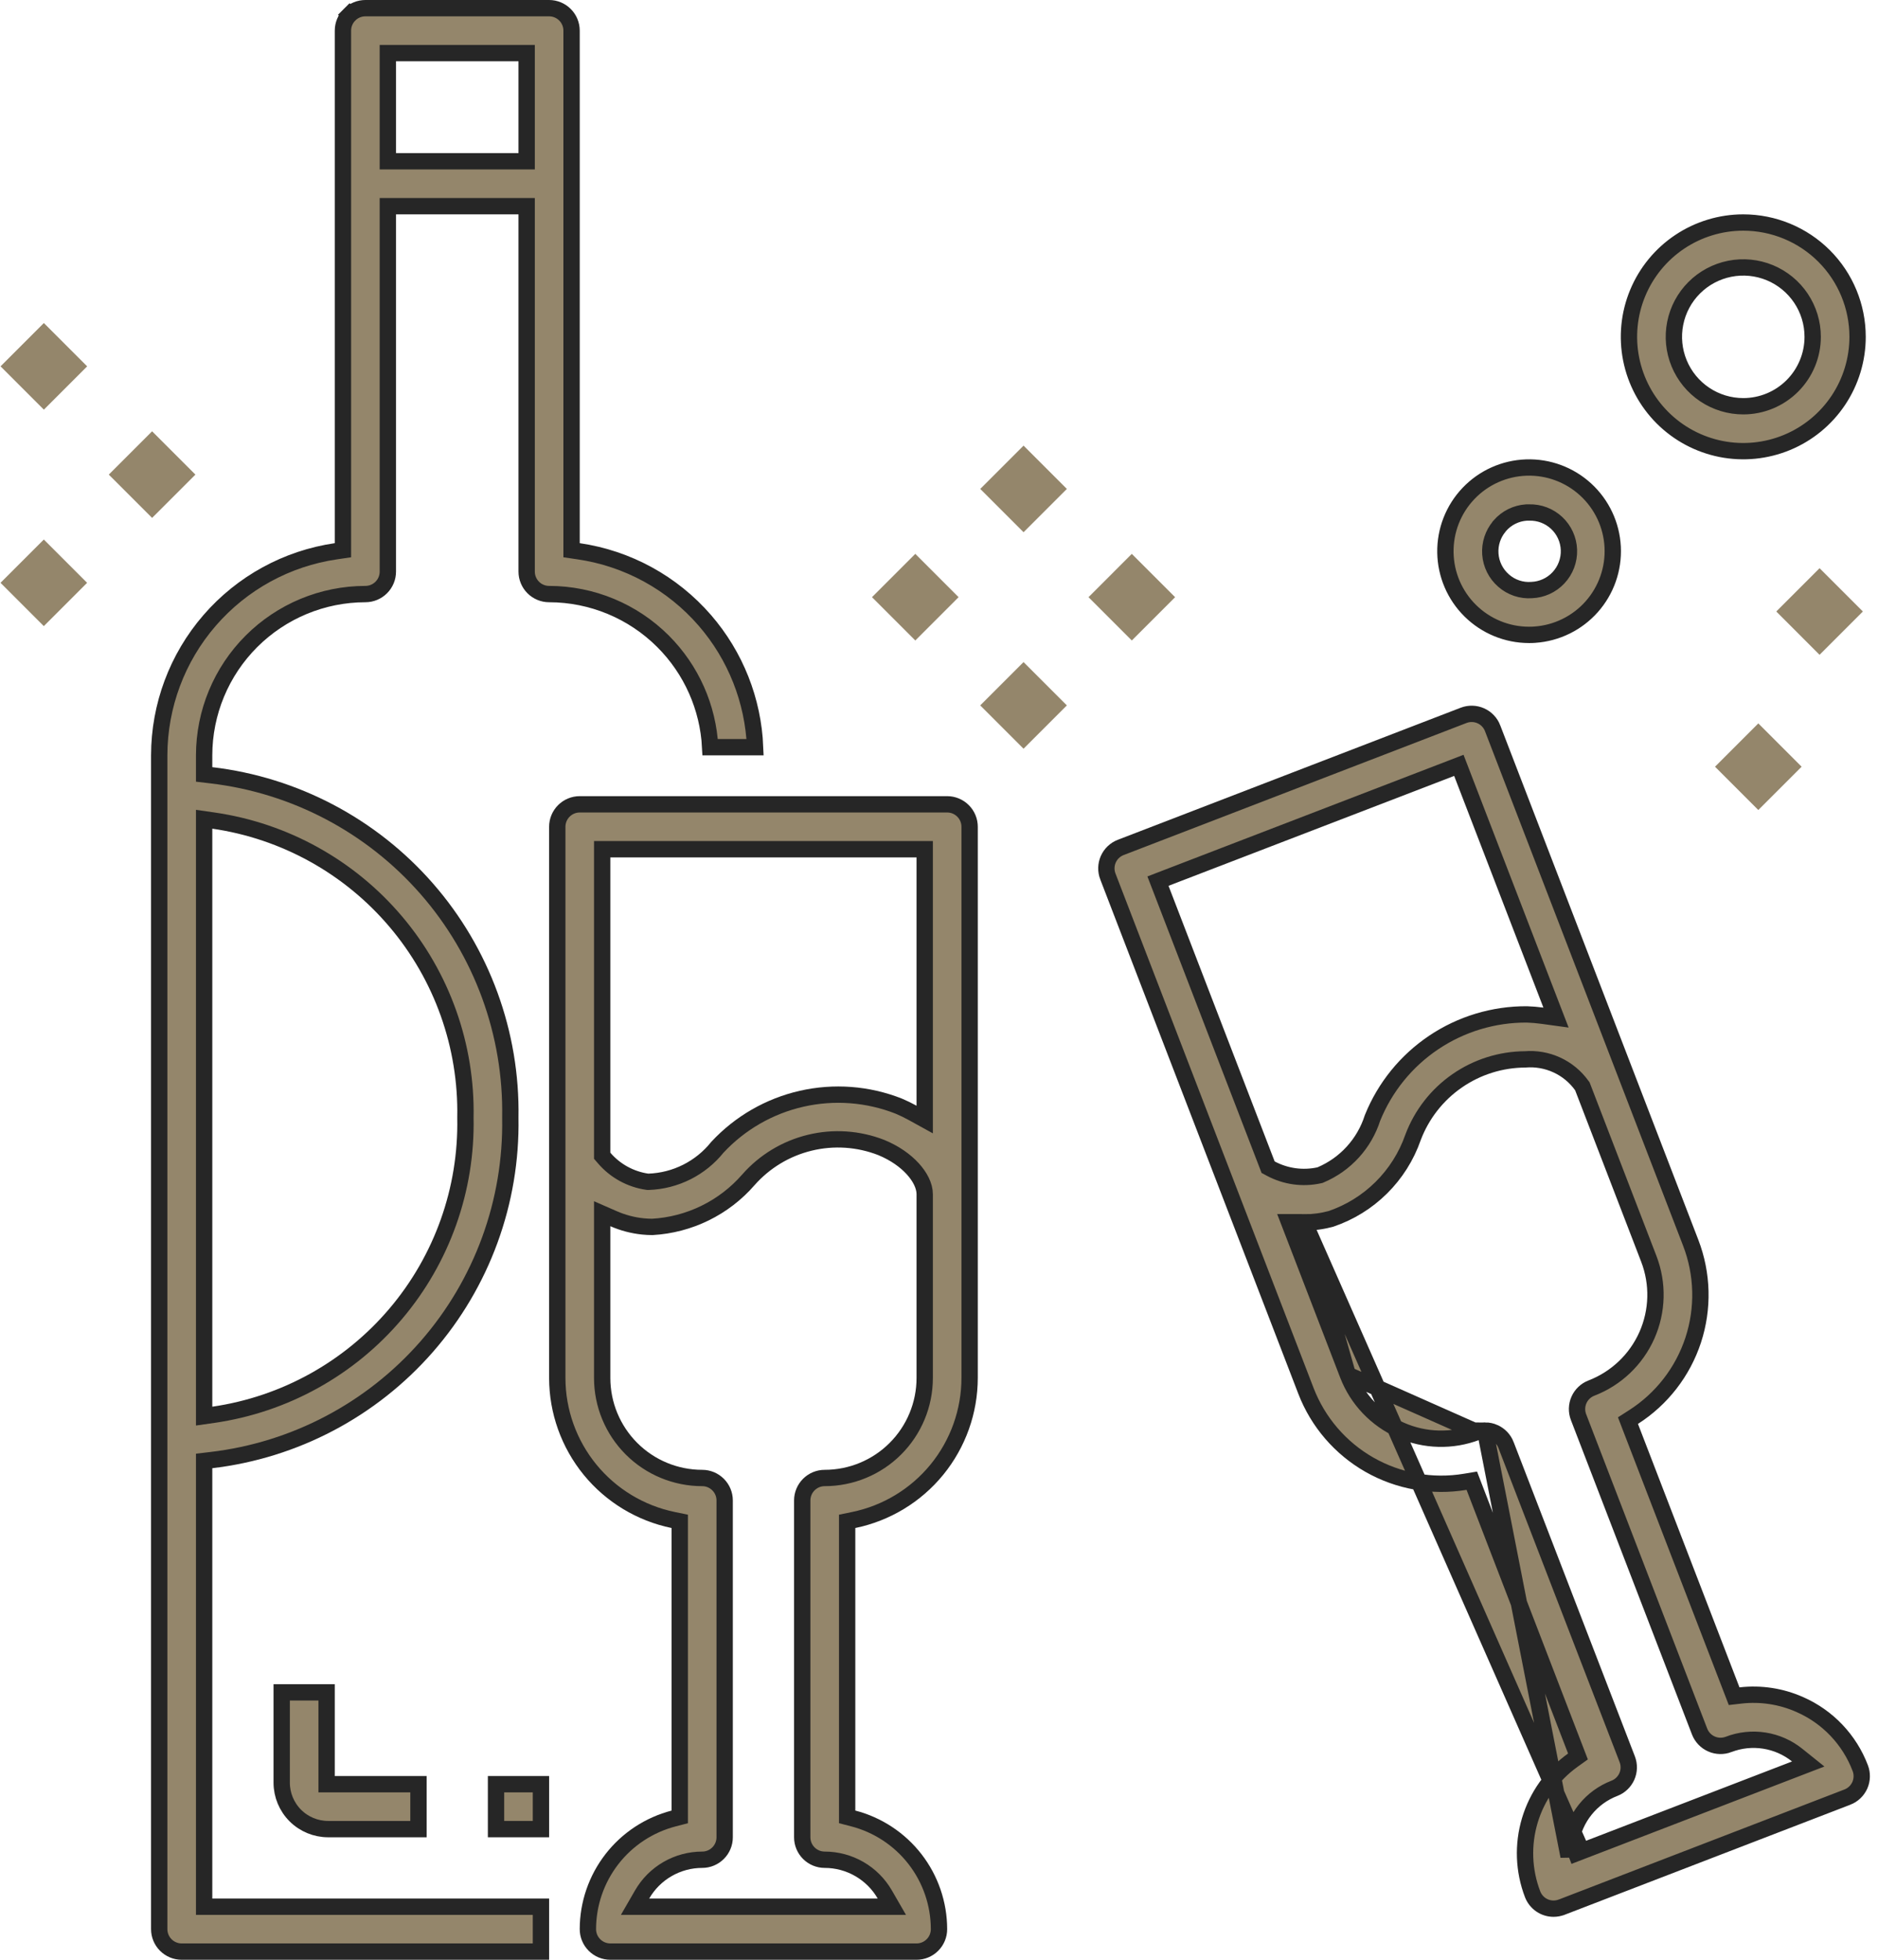<svg width="115" height="120" viewBox="0 0 115 120" fill="none" xmlns="http://www.w3.org/2000/svg">
<path d="M35 33.259V33.691L35.428 33.754C38.431 34.191 41.177 35.694 43.164 37.989C45.041 40.157 46.123 42.895 46.239 45.751H43.487C43.361 43.315 42.337 41.004 40.604 39.271C38.753 37.42 36.243 36.379 33.626 36.376H33.625C33.26 36.376 32.911 36.231 32.653 35.973C32.395 35.715 32.25 35.365 32.25 35.001V13.125V12.625H31.75H24.25H23.75V13.125V35.001C23.75 35.365 23.605 35.715 23.347 35.973C23.089 36.231 22.74 36.376 22.375 36.376H22.374C19.756 36.379 17.247 37.42 15.396 39.271C13.544 41.122 12.503 43.632 12.5 46.25V46.251V46.974V47.419L12.941 47.471C18.049 48.072 22.75 50.55 26.134 54.422C29.517 58.295 31.34 63.287 31.25 68.429L31.25 68.438L31.25 68.446C31.34 73.588 29.517 78.58 26.134 82.453C22.75 86.325 18.049 88.803 12.941 89.404L12.5 89.456V89.901V116.25V116.75H13H33.125V119.5H11.125C10.76 119.5 10.411 119.355 10.153 119.097C9.895 118.839 9.75 118.49 9.75 118.125V46.251C9.754 43.216 10.849 40.283 12.836 37.989C14.823 35.694 17.569 34.191 20.572 33.754L21 33.691V33.259V1.875C21 1.51 21.145 1.161 21.403 0.903L21.051 0.551L21.403 0.903C21.661 0.645 22.01 0.5 22.375 0.5H33.625C33.99 0.5 34.339 0.645 34.597 0.903C34.855 1.161 35 1.51 35 1.875V33.259ZM24.231 80.448C27.07 77.099 28.588 72.827 28.5 68.438C28.588 64.047 27.07 59.776 24.231 56.427C21.39 53.074 17.421 50.876 13.072 50.246L12.5 50.164V50.741V86.134V86.711L13.072 86.629C17.421 85.999 21.39 83.801 24.231 80.448ZM23.75 9.375V9.875H24.25H31.75H32.25V9.375V3.75V3.25H31.75H24.25H23.75V3.75V9.375Z" fill="#94866B" stroke="#262626"/>
<path d="M51.875 110.863V111.25L52.249 111.347C53.751 111.737 55.081 112.614 56.032 113.84C56.982 115.067 57.498 116.574 57.5 118.126C57.5 118.49 57.355 118.84 57.097 119.097C56.839 119.355 56.49 119.5 56.125 119.5H37.375C37.01 119.5 36.661 119.355 36.403 119.097C36.145 118.839 36 118.49 36 118.125C36.002 116.574 36.519 115.068 37.469 113.841C38.419 112.615 39.749 111.739 41.251 111.349L41.625 111.252V110.865V93.562V93.155L41.226 93.073C39.222 92.661 37.422 91.571 36.128 89.987C34.835 88.402 34.127 86.42 34.125 84.375V50.625C34.125 50.26 34.27 49.911 34.528 49.653C34.786 49.395 35.135 49.25 35.5 49.25H58C58.365 49.25 58.714 49.395 58.972 49.653C59.23 49.911 59.375 50.26 59.375 50.625V84.374C59.373 86.42 58.665 88.402 57.372 89.987C56.078 91.571 54.278 92.661 52.274 93.073L51.875 93.155V93.562V110.863ZM56.625 52.5V52H56.125H37.375H36.875V52.5V70.582V70.768L36.996 70.908C37.669 71.693 38.604 72.208 39.627 72.358L39.672 72.364L39.717 72.363C40.533 72.335 41.333 72.13 42.062 71.763C42.786 71.398 43.422 70.883 43.928 70.251C45.31 68.765 47.107 67.729 49.085 67.279C51.068 66.827 53.14 66.984 55.032 67.729C55.323 67.852 55.607 67.99 55.883 68.142L56.625 68.551V67.704V52.5ZM37.575 74.624L36.875 74.318V75.082V84.375C36.875 85.999 37.52 87.557 38.669 88.706C39.818 89.855 41.376 90.5 43 90.5C43.365 90.5 43.714 90.645 43.972 90.903C44.23 91.161 44.375 91.51 44.375 91.875V112.5C44.375 112.865 44.23 113.214 43.972 113.472C43.714 113.73 43.365 113.875 43 113.875H43C42.254 113.875 41.522 114.072 40.876 114.445C40.23 114.818 39.694 115.354 39.321 116L38.888 116.75H39.754H53.746H54.612L54.179 116C53.806 115.354 53.27 114.818 52.624 114.445C51.978 114.072 51.246 113.875 50.5 113.875H50.5C50.135 113.875 49.786 113.73 49.528 113.472C49.27 113.214 49.125 112.865 49.125 112.5V91.875C49.125 91.51 49.27 91.161 49.528 90.903C49.786 90.645 50.135 90.5 50.5 90.5C52.124 90.5 53.682 89.855 54.831 88.706C55.98 87.557 56.625 85.999 56.625 84.375V73.125C56.625 72.603 56.33 72.047 55.895 71.569C55.446 71.076 54.798 70.609 53.976 70.269L53.976 70.269L53.967 70.265C52.571 69.72 51.04 69.617 49.584 69.972C48.127 70.326 46.815 71.12 45.825 72.245L45.824 72.247C45.084 73.096 44.181 73.789 43.169 74.283C42.161 74.776 41.065 75.062 39.945 75.126C39.749 75.126 39.553 75.115 39.358 75.095C38.743 75.031 38.142 74.872 37.575 74.624Z" fill="#94866B" stroke="#262626"/>
<path d="M20 108.75V109.25H20.5H25.625V112H20.092C19.338 111.999 18.616 111.699 18.083 111.167C17.551 110.634 17.251 109.912 17.25 109.158V103.625H20V108.75Z" fill="#94866B" stroke="#262626"/>
<path d="M30.375 109.25H33.125V112H30.375V109.25Z" fill="#94866B" stroke="#262626"/>
<path d="M93.984 38.863L93.977 38.864L93.969 38.864C93.867 38.875 93.759 38.875 93.625 38.875C92.282 38.873 90.993 38.343 90.036 37.399C89.079 36.456 88.531 35.175 88.51 33.831C88.489 32.487 88.996 31.189 89.923 30.216C90.849 29.243 92.121 28.673 93.464 28.628C94.807 28.583 96.114 29.068 97.103 29.977C98.092 30.886 98.685 32.148 98.753 33.49C98.821 34.832 98.36 36.147 97.468 37.152C96.576 38.157 95.325 38.771 93.984 38.863ZM91.843 32.191L91.802 32.238L91.794 32.253C91.611 32.477 91.47 32.732 91.378 33.007C91.279 33.303 91.24 33.615 91.262 33.926C91.284 34.238 91.367 34.541 91.507 34.821C91.646 35.099 91.838 35.347 92.073 35.551C92.307 35.758 92.581 35.916 92.877 36.015C93.171 36.114 93.481 36.153 93.79 36.13C94.415 36.106 95.007 35.837 95.434 35.379C95.865 34.919 96.095 34.307 96.075 33.677C96.054 33.047 95.784 32.452 95.324 32.021C94.866 31.592 94.257 31.362 93.63 31.381H93.507H93.491L93.475 31.382C93.163 31.402 92.858 31.483 92.578 31.622C92.297 31.761 92.048 31.954 91.843 32.191Z" fill="#94866B" stroke="#262626"/>
<path d="M102.861 14.805C104.012 14.036 105.366 13.625 106.75 13.625C108.607 13.625 110.387 14.363 111.7 15.675C113.013 16.988 113.75 18.768 113.75 20.625C113.75 22.009 113.339 23.363 112.57 24.514C111.801 25.665 110.708 26.562 109.429 27.092C108.15 27.622 106.742 27.761 105.384 27.491C104.027 27.22 102.779 26.554 101.8 25.575C100.821 24.596 100.155 23.349 99.885 21.991C99.614 20.633 99.753 19.225 100.283 17.946C100.813 16.667 101.71 15.574 102.861 14.805ZM104.389 24.159C105.088 24.626 105.909 24.875 106.75 24.875C107.877 24.875 108.958 24.427 109.755 23.63C110.552 22.833 111 21.752 111 20.625C111 19.784 110.751 18.963 110.284 18.264C109.817 17.565 109.153 17.02 108.376 16.698C107.6 16.377 106.745 16.293 105.921 16.457C105.096 16.621 104.339 17.025 103.745 17.62C103.15 18.214 102.746 18.971 102.582 19.796C102.418 20.62 102.502 21.475 102.824 22.251C103.145 23.028 103.69 23.692 104.389 24.159Z" fill="#94866B" stroke="#262626"/>
<path d="M60.026 29.938L62.678 27.286L65.33 29.938L62.678 32.589L60.026 29.938Z" fill="#94866B"/>
<path d="M66.655 36.566L69.306 33.915L71.958 36.566L69.306 39.218L66.655 36.566Z" fill="#94866B"/>
<path d="M60.025 43.193L62.677 40.541L65.329 43.193L62.677 45.845L60.025 43.193Z" fill="#94866B"/>
<path d="M0.034 22.432L2.686 19.78L5.337 22.432L2.686 25.084L0.034 22.432Z" fill="#94866B"/>
<path d="M6.662 29.061L9.314 26.409L11.966 29.061L9.314 31.712L6.662 29.061Z" fill="#94866B"/>
<path d="M0.031 35.687L2.683 33.036L5.334 35.687L2.683 38.339L0.031 35.687Z" fill="#94866B"/>
<path d="M108.771 37.443L111.422 34.792L114.074 37.443L111.422 40.095L108.771 37.443Z" fill="#94866B"/>
<path d="M105.02 46.947L107.671 44.295L110.323 46.947L107.671 49.598L105.02 46.947Z" fill="#94866B"/>
<path d="M53.397 36.566L56.049 33.914L58.7 36.566L56.049 39.218L53.397 36.566Z" fill="#94866B"/>
<path d="M96.051 113.662L96.186 112.807C96.302 112.07 96.61 111.377 97.079 110.797C97.547 110.217 98.161 109.77 98.857 109.502L98.857 109.502C99.025 109.437 99.18 109.34 99.31 109.215C99.441 109.091 99.546 108.942 99.62 108.777C99.693 108.612 99.733 108.434 99.738 108.253C99.742 108.073 99.711 107.893 99.646 107.724C99.646 107.724 99.646 107.724 99.646 107.724L92.221 88.478L92.221 88.477C92.09 88.136 91.829 87.862 91.496 87.714L91.495 87.713C91.321 87.635 91.131 87.595 90.94 87.596L96.051 113.662ZM96.051 113.662L96.859 113.351M96.051 113.662L96.859 113.351M96.859 113.351L109.917 108.324L110.728 108.012L110.05 107.468C109.469 107.001 108.775 106.695 108.039 106.58C107.302 106.465 106.549 106.544 105.853 106.811L105.852 106.812C105.683 106.877 105.504 106.908 105.323 106.903C105.143 106.899 104.965 106.859 104.8 106.785C104.634 106.712 104.485 106.607 104.361 106.476C104.236 106.345 104.139 106.191 104.074 106.022L104.074 106.022L96.662 86.773L96.662 86.773C96.597 86.605 96.566 86.425 96.57 86.245C96.575 86.064 96.615 85.886 96.688 85.721C96.761 85.556 96.866 85.407 96.997 85.282C97.127 85.158 97.281 85.06 97.45 84.995C98.965 84.412 100.187 83.25 100.847 81.766C101.506 80.281 101.549 78.596 100.965 77.08L100.965 77.08L96.921 66.58L96.898 66.52L96.86 66.468C96.467 65.921 95.939 65.486 95.326 65.206C94.721 64.929 94.054 64.813 93.391 64.868C91.902 64.876 90.451 65.334 89.228 66.182C87.998 67.034 87.057 68.24 86.529 69.639L86.529 69.639L86.525 69.651C86.12 70.811 85.455 71.863 84.582 72.727C83.713 73.588 82.659 74.24 81.501 74.634C80.971 74.778 80.425 74.85 79.876 74.851L96.859 113.351ZM82.535 84.18L82.535 84.18L79.199 75.517L78.937 74.838H79.666C79.725 74.838 79.78 74.843 79.812 74.846L79.817 74.846C79.854 74.85 79.866 74.851 79.875 74.851L82.535 84.18ZM82.535 84.18C83.12 85.693 84.281 86.912 85.764 87.57C87.247 88.227 88.93 88.27 90.444 87.688M82.535 84.18L90.444 87.688M90.444 87.688C90.602 87.628 90.77 87.596 90.94 87.596L90.444 87.688ZM110.218 104.375L110.22 104.376C111.062 104.746 111.822 105.28 112.456 105.947C113.09 106.614 113.585 107.4 113.912 108.26L113.913 108.262C113.978 108.431 114.009 108.611 114.004 108.791C114 108.972 113.96 109.15 113.887 109.315C113.813 109.48 113.708 109.629 113.577 109.753C113.446 109.878 113.292 109.975 113.124 110.04L113.123 110.04L95.629 116.779C95.629 116.779 95.628 116.779 95.628 116.779C95.469 116.839 95.301 116.871 95.131 116.871C94.854 116.871 94.583 116.787 94.355 116.63C94.126 116.472 93.95 116.249 93.85 115.99C93.295 114.541 93.236 112.95 93.681 111.464C94.127 109.977 95.052 108.681 96.313 107.776L96.627 107.551L96.488 107.19L90.272 91.047L90.126 90.666L89.723 90.733C87.706 91.07 85.633 90.7 83.856 89.687C82.08 88.673 80.707 87.077 79.971 85.168L67.842 53.669L67.841 53.668C67.71 53.328 67.719 52.95 67.866 52.616C68.013 52.283 68.286 52.022 68.626 51.89C68.626 51.89 68.626 51.89 68.626 51.89L89.625 43.802C89.625 43.802 89.625 43.802 89.625 43.802C89.966 43.671 90.344 43.681 90.677 43.829C91.01 43.977 91.271 44.252 91.401 44.592L91.401 44.593L99.488 65.597L103.531 76.097L103.531 76.097C104.267 78.006 104.321 80.111 103.684 82.055C103.046 83.999 101.756 85.664 100.032 86.766L99.689 86.986L99.835 87.367L106.051 103.5L106.19 103.861L106.575 103.817C107.817 103.673 109.075 103.866 110.218 104.375ZM89.513 47.331L89.333 46.864L88.867 47.044L71.375 53.773L70.908 53.953L71.088 54.42L77.587 71.295L77.653 71.468L77.817 71.556C78.726 72.042 79.779 72.187 80.786 71.965L80.831 71.955L80.874 71.937C81.624 71.618 82.297 71.14 82.845 70.537C83.389 69.938 83.798 69.229 84.044 68.459C84.802 66.577 86.107 64.966 87.791 63.835C89.479 62.701 91.468 62.102 93.501 62.114C93.816 62.125 94.131 62.151 94.444 62.194L95.283 62.309L94.978 61.519L89.513 47.331Z" fill="#94866B" stroke="#262626"/>
</svg>
